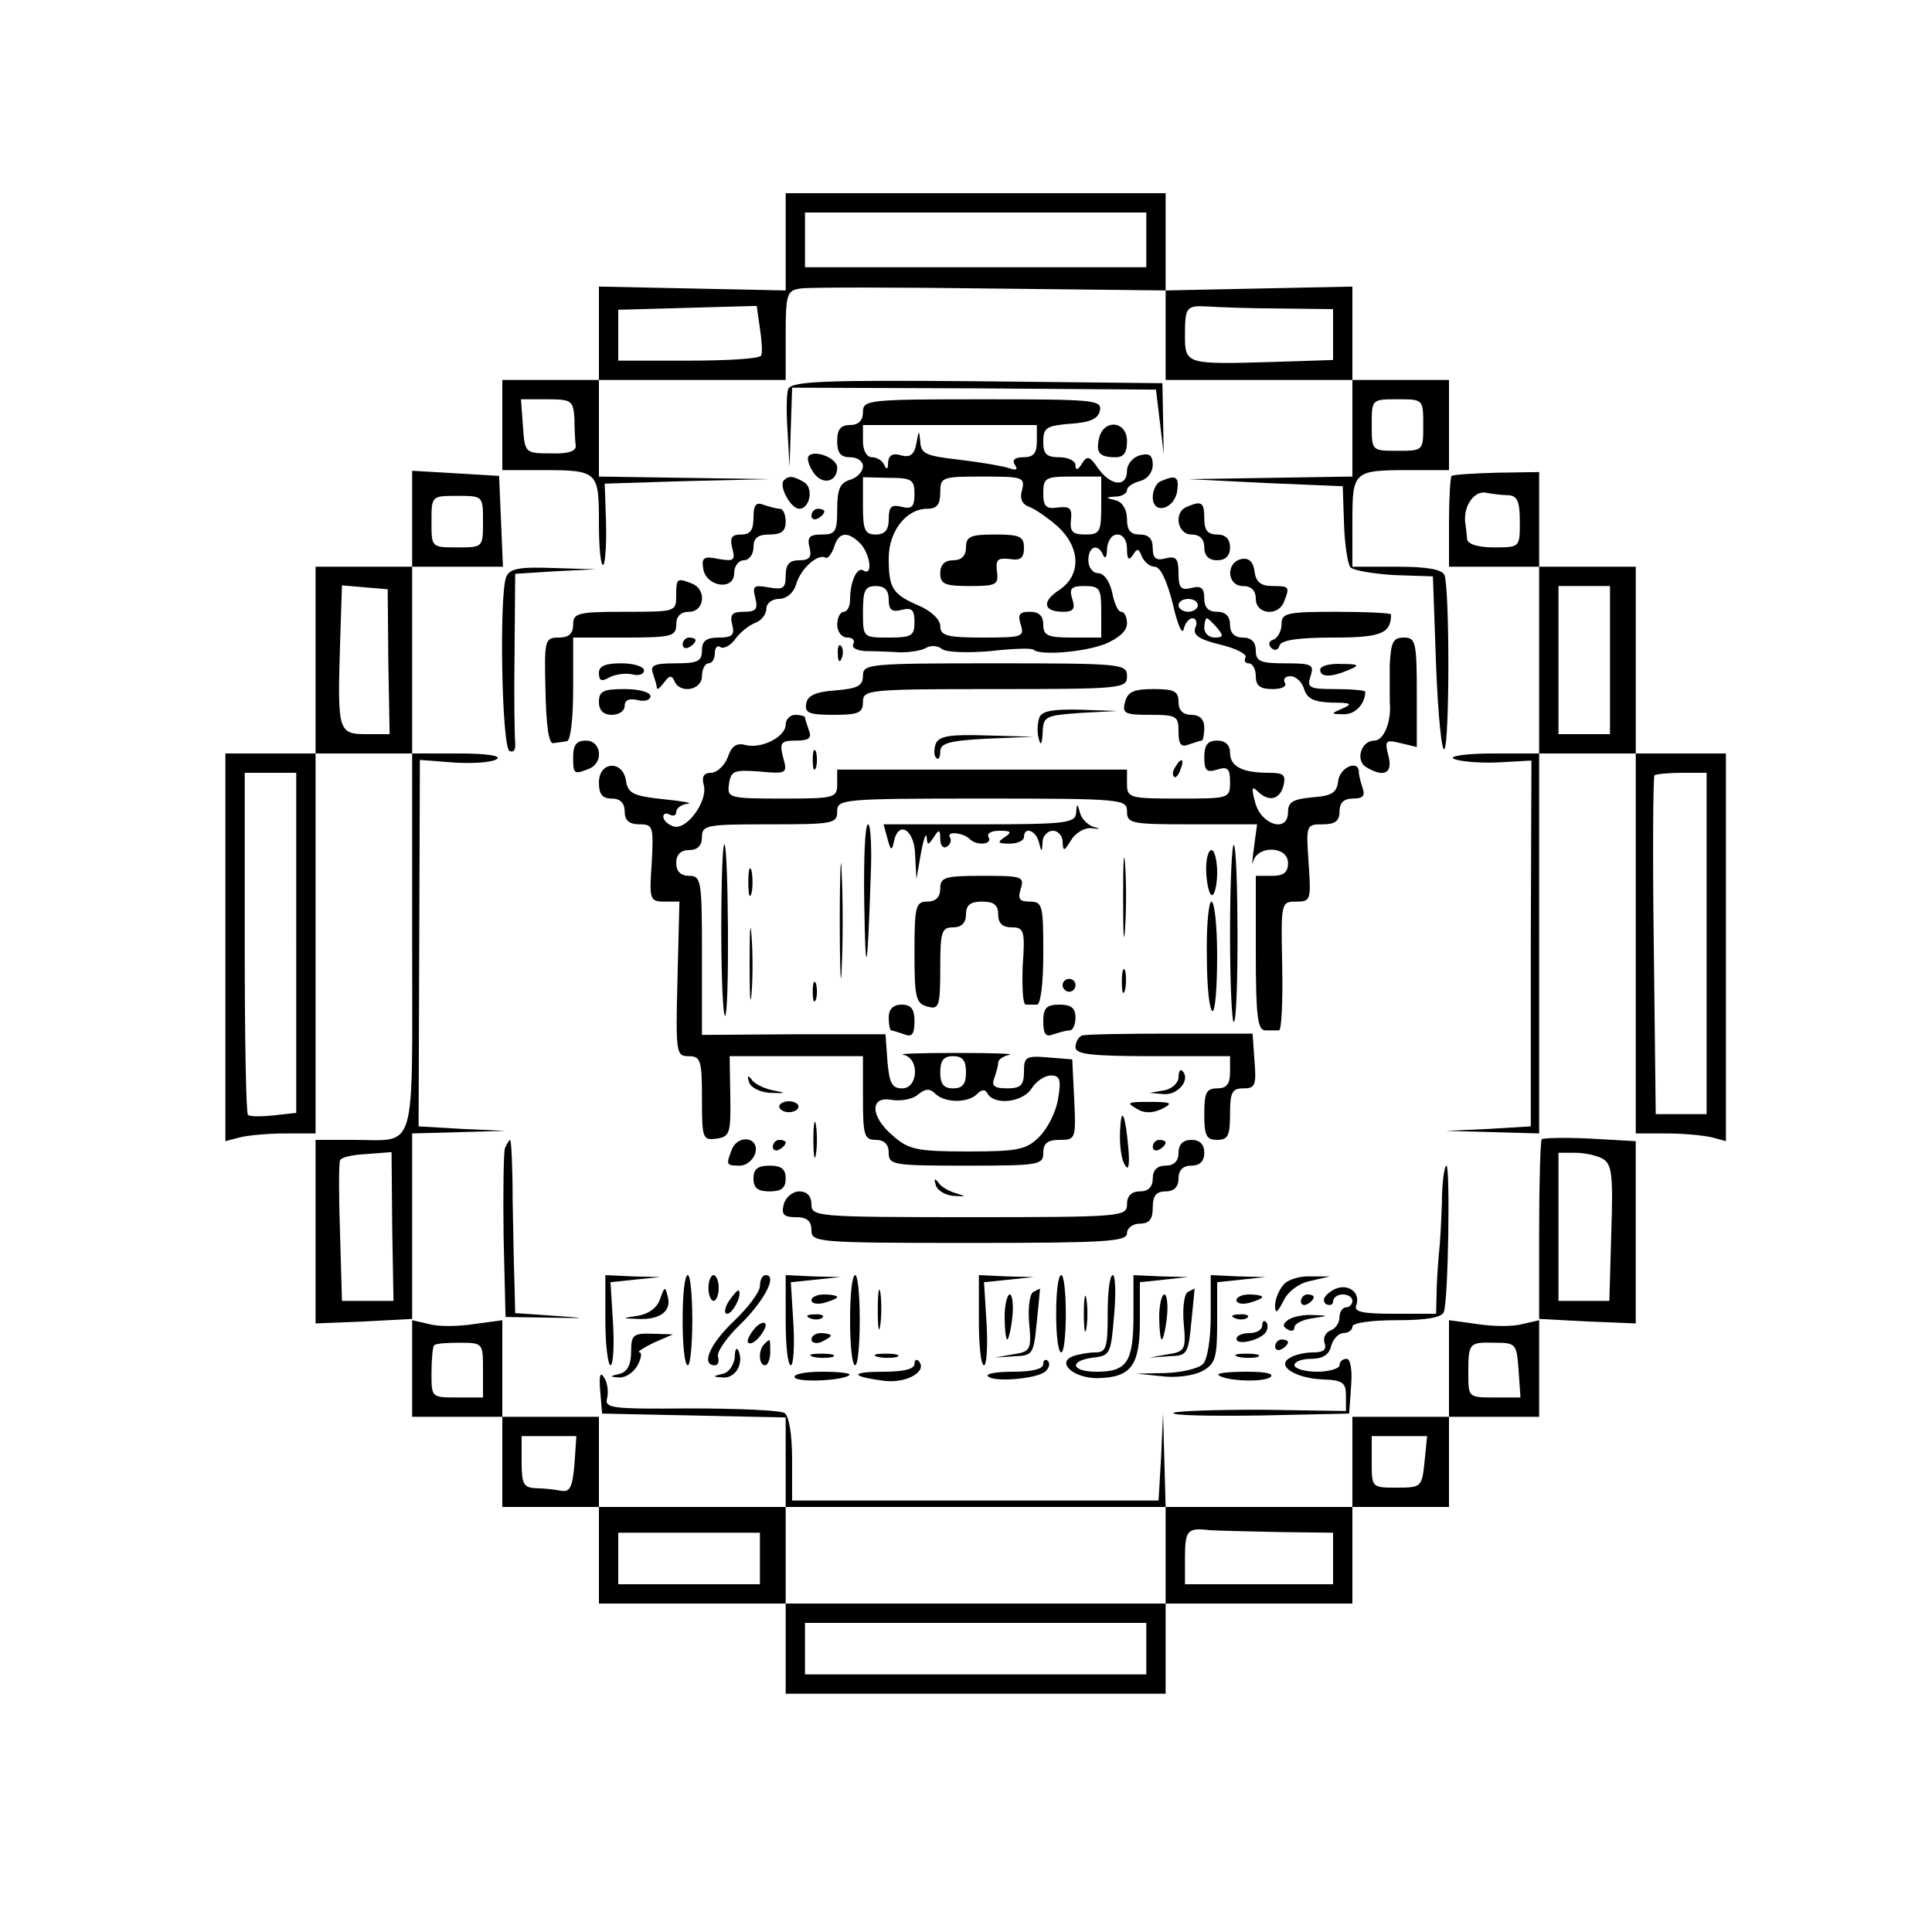 <?xml version="1.0" standalone="no"?>
<!DOCTYPE svg PUBLIC "-//W3C//DTD SVG 20010904//EN"
 "http://www.w3.org/TR/2001/REC-SVG-20010904/DTD/svg10.dtd">
<svg version="1.0" xmlns="http://www.w3.org/2000/svg"
 width="300pt" height="300pt" viewBox="0 0 300 300"
 preserveAspectRatio="xMidYMid meet">
<g transform="translate(0,300) scale(0.1,-0.1)"
fill="#000000" stroke="none">
<path d="M1220 2624 l0 -75 -145 3 -145 3 0 -72 0 -73 -75 0 -75 0 0 -70 0
-70 59 0 c90 0 91 -1 91 -83 0 -39 3 -67 7 -64 3 4 5 34 4 67 l-2 59 128 4
128 3 -132 2 -133 2 0 75 0 75 145 0 145 0 0 69 c0 65 2 70 23 73 12 2 145 2
295 0 l272 -3 0 -69 0 -70 145 0 145 0 0 -75 0 -75 -127 -2 -128 -2 120 -6
120 -5 2 -59 c1 -32 6 -63 10 -67 5 -5 36 -10 68 -12 l60 -2 5 -140 c3 -77 9
-135 13 -128 8 13 8 248 0 270 -4 9 -27 13 -74 13 l-69 0 0 69 c0 80 1 81 91
81 l59 0 0 70 0 70 -75 0 -75 0 0 73 0 72 -145 -3 -145 -3 0 75 0 76 -295 0
-295 0 0 -76z m560 4 l0 -43 -265 0 -265 0 0 43 0 42 265 0 265 0 0 -42z
m-598 -180 c-2 -5 -52 -8 -113 -8 l-109 0 0 40 0 39 108 3 107 3 5 -35 c3 -19
4 -38 2 -42z m806 73 l82 -1 0 -39 0 -40 -92 -3 c-136 -4 -138 -4 -138 41 0
45 2 47 37 45 15 -1 65 -3 111 -3z m-1096 -171 c0 -16 1 -36 2 -42 1 -9 -13
-13 -39 -12 -40 0 -40 1 -43 42 l-3 42 40 0 c39 0 41 -2 43 -30z m1318 -10 c0
-40 0 -40 -40 -40 -40 0 -40 0 -40 40 0 40 0 40 40 40 40 0 40 0 40 -40z"/>
<path d="M1224 2396 c-3 -7 -3 -38 -1 -67 l3 -54 2 62 2 61 283 -1 282 -2 6
-50 6 -50 -1 55 -1 55 -288 3 c-237 2 -288 0 -293 -12z"/>
<path d="M1340 2360 c0 -13 -7 -20 -20 -20 -15 0 -20 -7 -20 -25 0 -18 5 -25
20 -25 11 0 20 -6 20 -14 0 -8 -9 -18 -20 -21 -16 -5 -20 -15 -20 -46 0 -35
-3 -39 -24 -39 -19 0 -23 -4 -19 -20 4 -15 0 -20 -16 -20 -15 0 -21 -6 -21
-24 0 -20 -4 -22 -27 -18 -23 4 -25 2 -20 -17 4 -17 1 -21 -18 -21 -18 0 -22
-4 -18 -20 4 -16 0 -20 -21 -20 -19 0 -26 -5 -26 -20 0 -17 -7 -20 -41 -20
-33 0 -40 -3 -35 -16 3 -9 6 -19 6 -22 0 -4 5 0 11 8 8 11 12 12 16 3 8 -21
43 -15 43 7 0 11 5 20 10 20 6 0 10 7 10 16 0 8 4 13 9 9 5 -3 16 3 23 13 7
10 21 21 31 25 9 3 17 13 17 22 0 8 9 15 19 15 12 0 23 9 27 22 7 25 34 49 46
42 3 -2 9 5 13 16 7 24 21 26 41 6 15 -16 20 -51 5 -42 -10 7 -21 -17 -21 -45
0 -10 -4 -19 -10 -19 -5 0 -10 -9 -10 -20 0 -11 7 -20 16 -20 8 0 12 -4 9 -10
-3 -6 5 -10 19 -11 14 0 39 -1 54 -2 15 0 34 3 40 7 7 4 18 4 25 -2 7 -5 40
-6 75 -3 35 4 65 5 67 2 10 -9 77 -4 111 9 21 9 34 20 34 32 0 10 -4 18 -9 18
-5 0 -11 14 -14 30 -4 18 -13 30 -22 30 -8 0 -15 9 -15 20 0 22 15 27 23 8 3
-7 6 -3 6 10 1 12 7 22 16 22 9 0 15 -9 15 -22 0 -17 3 -19 9 -10 7 11 9 11
14 -2 4 -9 13 -16 20 -16 9 0 19 -22 28 -57 7 -32 15 -50 17 -40 2 9 8 17 14
17 5 0 8 -7 4 -15 -4 -11 6 -18 39 -26 25 -6 42 -15 39 -20 -3 -5 0 -9 5 -9 6
0 11 -9 11 -20 0 -15 7 -20 26 -20 14 0 23 4 19 10 -3 6 1 10 9 10 8 0 18 -9
21 -20 5 -15 15 -20 43 -21 30 0 33 -2 17 -9 -19 -8 -19 -9 1 -9 18 -1 34 16
34 35 0 2 -21 4 -46 4 -41 0 -45 2 -39 20 6 18 2 20 -39 20 -39 0 -46 3 -46
20 0 13 -7 20 -20 20 -13 0 -20 7 -20 20 0 13 -7 20 -20 20 -14 0 -20 7 -20
21 0 16 -5 20 -20 16 -16 -4 -20 0 -20 23 0 23 -4 27 -20 23 -15 -4 -20 0 -20
16 0 14 -6 21 -20 21 -15 0 -20 7 -20 24 0 15 -7 26 -17 29 -17 4 -17 5 0 6 9
0 17 5 17 10 0 5 9 11 20 14 12 3 20 14 20 25 0 15 -5 19 -20 15 -11 -3 -20
-14 -20 -24 0 -26 -25 -24 -45 4 -13 19 -17 20 -25 7 -6 -10 -10 -11 -10 -2 0
6 -11 12 -25 12 -20 0 -25 5 -25 24 0 22 5 25 42 28 31 2 44 8 46 21 3 16 -11
17 -182 17 -179 0 -186 -1 -186 -20z m270 -45 c0 -19 -5 -25 -21 -25 -13 0
-18 -4 -13 -12 5 -7 2 -9 -9 -5 -8 3 -43 9 -76 13 -53 6 -61 9 -62 28 -2 19
-2 19 -6 -2 -3 -18 -10 -23 -24 -19 -13 4 -19 0 -20 -11 0 -11 -2 -12 -6 -4
-2 6 -11 12 -19 12 -8 0 -14 10 -14 25 l0 25 135 0 135 0 0 -25z m-190 -82 c0
-20 -4 -24 -20 -20 -16 4 -20 0 -20 -19 0 -17 -6 -24 -20 -24 -17 0 -20 7 -20
44 l0 45 40 -1 c36 0 40 -3 40 -25z m167 6 c-4 -13 0 -22 11 -26 9 -3 29 -17
45 -31 35 -33 36 -75 2 -98 -28 -18 -25 -34 6 -34 16 0 19 5 14 20 -5 16 -2
20 19 20 24 0 26 -4 26 -40 l0 -40 -45 0 c-38 0 -45 3 -45 20 0 14 -7 20 -21
20 -16 0 -19 -4 -14 -20 6 -19 2 -20 -59 -20 -56 0 -66 3 -66 18 0 10 -14 23
-32 31 -42 18 -48 27 -48 74 0 42 27 77 60 77 15 0 20 7 20 25 0 24 2 25 66
25 62 0 66 -1 61 -21z m123 -24 c0 -41 -2 -45 -25 -45 -20 0 -24 5 -22 23 2
18 -2 21 -20 19 -19 -3 -23 2 -23 22 0 24 3 26 45 26 l45 0 0 -45z m-330 -146
c0 -16 5 -20 20 -16 16 4 20 0 20 -19 0 -21 -4 -24 -40 -24 -40 0 -40 0 -40
40 0 33 3 40 20 40 14 0 20 -7 20 -21z m480 -9 c0 -5 -7 -10 -15 -10 -8 0 -15
5 -15 10 0 6 7 10 15 10 8 0 15 -4 15 -10z m30 -35 c10 -12 10 -15 -4 -15 -9
0 -16 7 -16 15 0 8 2 15 4 15 2 0 9 -7 16 -15z"/>
<path d="M1500 2150 c0 -13 -7 -20 -20 -20 -13 0 -20 -7 -20 -20 0 -17 7 -20
46 -20 41 0 45 2 42 23 -2 18 1 21 20 19 17 -3 22 2 22 17 0 18 -6 21 -45 21
-38 0 -45 -3 -45 -20z"/>
<path d="M1707 2321 c-6 -24 0 -31 25 -31 13 0 18 7 18 25 0 31 -35 35 -43 6z"/>
<path d="M1255 2291 c-2 -5 2 -16 9 -26 14 -19 36 -13 36 9 0 15 -37 29 -45
17z"/>
<path d="M640 2194 l0 -74 -75 0 -75 0 0 -145 0 -145 -70 0 -70 0 0 -301 0
-301 23 6 c12 3 43 6 70 6 l47 0 0 295 0 295 75 0 75 0 0 -294 c0 -333 8 -306
-91 -306 l-59 0 0 -143 0 -142 75 3 75 4 0 -76 0 -76 70 0 70 0 0 -70 0 -70
75 0 75 0 0 -75 0 -75 145 0 145 0 0 -70 0 -70 295 0 295 0 0 70 0 70 145 0
145 0 0 75 0 75 75 0 75 0 0 70 0 70 70 0 70 0 0 76 0 76 75 -4 75 -3 0 141 0
142 -71 4 c-39 2 -73 1 -75 -1 -2 -2 -4 -66 -4 -142 l0 -139 -26 -6 c-14 -4
-45 -4 -70 0 l-44 6 0 -75 0 -75 -75 0 -75 0 0 -70 0 -70 -145 0 -145 0 -2 73
-2 72 -3 -67 -4 -68 -284 0 -285 0 0 64 c0 39 -5 68 -12 72 -6 4 -72 7 -146 7
-124 -1 -134 0 -129 17 2 10 0 24 -5 31 -6 10 -8 3 -6 -21 l3 -35 143 -3 142
-3 0 -69 0 -70 -145 0 -145 0 0 70 0 70 -75 0 -75 0 0 75 0 75 -44 -6 c-25 -4
-56 -4 -70 0 l-26 6 0 145 0 145 73 2 72 2 -67 3 -68 4 1 285 1 284 52 -4 c29
-2 59 0 67 5 9 5 -13 9 -58 9 l-73 0 0 145 0 145 70 0 71 0 -3 71 -3 70 -67 4
-68 4 0 -75z m110 -4 c0 -40 0 -40 -40 -40 -40 0 -40 0 -40 40 0 40 0 40 40
40 40 0 40 0 40 -40z m-147 -218 l2 -112 -36 0 c-44 0 -45 5 -41 138 l3 93 35
-3 36 -3 1 -113z m-143 -436 l0 -264 -35 -4 c-20 -2 -38 -2 -40 1 -3 2 -5 123
-5 268 l0 263 40 0 40 0 0 -264z m149 -441 l2 -115 -40 0 -40 0 -3 105 c-2 58
-2 109 0 113 1 5 20 9 41 10 l39 3 1 -116z m1879 106 c15 -8 17 -24 14 -115
l-3 -106 -40 0 -39 0 0 115 0 115 26 0 c14 0 33 -4 42 -9z m-1738 -328 l0 -43
-40 0 c-40 0 -40 0 -40 38 0 21 2 41 4 43 3 3 21 4 40 4 36 0 36 -1 36 -42z
m1608 0 l3 -43 -40 0 c-41 0 -41 0 -41 38 0 47 1 48 42 47 32 0 33 -2 36 -42z
m-1466 -147 c-3 -35 -7 -43 -20 -41 -10 2 -27 4 -39 4 -20 1 -23 6 -23 41 l0
40 43 0 42 0 -3 -44z m1320 4 c-4 -39 -5 -40 -43 -40 -39 0 -39 0 -39 40 l0
40 43 0 43 0 -4 -40z m-402 -145 l0 -75 -295 0 -295 0 0 75 0 75 295 0 295 0
0 -75z m178 36 l82 -1 0 -40 0 -40 -115 0 -115 0 0 38 c0 46 3 50 38 46 15 -1
64 -2 110 -3z m-808 -41 l0 -40 -110 0 -110 0 0 40 0 40 110 0 110 0 0 -40z
m600 -140 l0 -40 -265 0 -265 0 0 40 0 40 265 0 265 0 0 -40z"/>
<path d="M2254 2261 c-2 -2 -4 -35 -4 -73 l0 -68 70 0 70 0 0 -145 0 -145 -72
0 c-40 0 -68 -4 -61 -8 7 -4 37 -7 66 -6 l55 3 -1 -284 0 -284 -66 -4 -66 -3
73 -2 72 -2 0 295 0 295 75 0 75 0 0 -295 0 -295 48 0 c26 0 57 -3 70 -6 l22
-6 0 301 0 301 -70 0 -70 0 0 145 0 145 -75 0 -75 0 0 73 0 74 -66 -1 c-36 -1
-67 -3 -70 -5z m89 -30 c13 -1 17 -10 17 -41 0 -40 0 -40 -40 -40 -25 0 -41 5
-42 13 0 6 -2 19 -3 27 -2 25 14 48 32 45 10 -2 26 -4 36 -4z m157 -256 l0
-115 -40 0 -40 0 0 115 0 115 40 0 40 0 0 -115z m150 -440 l0 -265 -40 0 -39
0 -3 261 c-2 143 -1 263 1 265 2 2 22 4 43 4 l38 0 0 -265z"/>
<path d="M1217 2254 c-8 -9 11 -44 24 -44 16 0 23 31 8 41 -17 10 -24 11 -32
3z"/>
<path d="M1803 2253 c-7 -2 -13 -14 -13 -25 0 -28 34 -19 38 10 3 22 -2 25
-25 15z"/>
<path d="M1170 2196 c0 -19 -5 -26 -19 -26 -15 0 -18 -5 -14 -21 5 -19 3 -21
-21 -17 -23 5 -27 2 -24 -15 4 -28 48 -35 48 -7 0 11 7 20 15 20 8 0 15 9 15
20 0 15 7 20 25 20 18 0 25 5 25 20 0 11 -4 20 -9 20 -5 0 -16 3 -25 6 -12 5
-16 0 -16 -20z"/>
<path d="M1843 2213 c-21 -8 -15 -43 7 -43 13 0 20 -7 20 -20 0 -13 7 -20 20
-20 13 0 20 7 20 20 0 13 -7 20 -20 20 -15 0 -20 7 -20 25 0 25 -4 28 -27 18z"/>
<path d="M1260 2199 c0 -5 5 -7 10 -4 6 3 10 8 10 11 0 2 -4 4 -10 4 -5 0 -10
-5 -10 -11z"/>
<path d="M1928 2132 c-25 -5 -23 -42 2 -42 13 0 20 -7 20 -20 0 -24 35 -28 44
-4 9 23 8 24 -18 24 -18 0 -26 6 -28 23 -2 15 -9 21 -20 19z"/>
<path d="M786 2104 c-11 -28 -7 -262 5 -270 6 -3 10 1 9 12 -1 11 -2 74 -1
141 l1 122 63 4 62 3 -66 2 c-53 2 -68 -1 -73 -14z"/>
<path d="M1050 2075 c0 -25 -1 -25 -80 -25 -73 0 -80 -2 -80 -20 0 -14 -7 -20
-22 -20 -22 0 -23 -3 -21 -82 1 -53 5 -83 12 -82 6 1 16 2 21 3 6 0 10 35 10
81 l0 80 80 0 c73 0 80 2 80 20 0 13 7 20 20 20 24 0 28 35 4 44 -23 9 -24 8
-24 -19z"/>
<path d="M1990 2031 c0 -11 -6 -21 -12 -24 -8 -2 -9 -8 -4 -13 5 -5 11 -4 13
4 3 8 29 12 83 12 74 0 90 6 90 36 0 2 -38 4 -85 4 -77 0 -85 -2 -85 -19z"/>
<path d="M1060 1999 c0 -5 5 -7 10 -4 6 3 10 8 10 11 0 2 -4 4 -10 4 -5 0 -10
-5 -10 -11z"/>
<path d="M2158 1968 c0 -24 0 -50 0 -58 3 -30 -9 -60 -24 -60 -20 0 -30 -30
-13 -41 28 -17 42 -10 35 17 -6 24 -5 26 19 20 l25 -6 0 85 c0 78 -2 85 -20
85 -17 0 -20 -7 -22 -42z"/>
<path d="M1301 1984 c0 -11 3 -14 6 -6 3 7 2 16 -1 19 -3 4 -6 -2 -5 -13z"/>
<path d="M930 1955 c0 -12 4 -14 16 -7 9 5 25 7 35 5 11 -3 19 0 19 6 0 6 -16
11 -35 11 -25 0 -35 -4 -35 -15z"/>
<path d="M1340 1951 c0 -16 -8 -20 -42 -23 -31 -2 -44 -8 -46 -20 -3 -15 4
-18 42 -18 39 0 46 3 46 20 0 19 7 20 205 20 198 0 205 1 205 20 0 19 -7 20
-205 20 -196 0 -205 -1 -205 -19z"/>
<path d="M2050 1960 c0 -12 17 -12 45 0 17 7 15 9 -12 9 -18 1 -33 -3 -33 -9z"/>
<path d="M930 1910 c0 -13 7 -20 20 -20 11 0 20 6 20 14 0 9 7 12 20 9 11 -3
20 0 20 6 0 6 -17 11 -40 11 -33 0 -40 -3 -40 -20z"/>
<path d="M1747 1910 c-5 -18 0 -20 39 -20 41 0 44 -2 44 -26 0 -20 4 -25 16
-20 9 3 18 6 20 6 2 0 4 9 4 20 0 13 -7 20 -20 20 -13 0 -20 7 -20 20 0 17 -7
20 -39 20 -30 0 -40 -4 -44 -20z"/>
<path d="M1614 1886 c-3 -8 -4 -23 -1 -33 3 -12 5 -9 6 9 1 26 4 27 59 31 l57
3 -58 2 c-42 1 -59 -2 -63 -12z"/>
<path d="M1220 1875 c0 -19 -37 -38 -62 -32 -14 4 -22 -1 -28 -19 -5 -13 -17
-24 -26 -24 -11 0 -15 -6 -11 -20 6 -25 -28 -71 -48 -63 -8 3 -15 9 -15 15 0
5 5 6 10 3 6 -3 10 -1 10 4 0 6 8 12 18 13 9 1 -8 4 -38 7 -47 5 -55 9 -58 29
-5 32 -42 30 -42 -3 0 -18 5 -25 20 -25 13 0 20 -7 20 -20 0 -14 7 -20 23 -20
21 0 22 -3 19 -60 -4 -57 -3 -60 20 -60 l23 0 -3 -120 c-3 -115 -2 -120 17
-120 19 0 21 -6 21 -66 0 -62 1 -65 23 -62 20 3 22 8 21 66 l-1 62 104 0 103
0 0 -65 c0 -58 2 -65 20 -65 13 0 20 -7 20 -20 0 -19 7 -20 120 -20 113 0 120
1 120 20 0 15 7 20 25 20 25 0 26 1 23 63 l-3 62 -37 3 c-35 3 -38 1 -38 -22
0 -21 -5 -26 -26 -26 -20 0 -25 4 -20 16 3 9 6 19 6 24 0 5 8 10 17 12 10 2
-27 3 -82 3 -55 0 -92 -1 -82 -3 25 -5 23 -52 -2 -52 -16 0 -20 8 -23 42 l-3
42 -142 0 -143 -1 0 123 c0 117 -1 124 -20 124 -13 0 -20 7 -20 20 0 13 7 20
20 20 13 0 20 7 20 20 0 19 7 20 105 20 98 0 105 1 105 20 0 19 7 20 225 20
218 0 225 -1 225 -20 0 -19 7 -20 101 -20 l101 0 -5 -37 c-3 -21 -3 -30 -1
-20 8 25 54 23 54 -3 0 -15 -7 -20 -25 -20 l-25 0 0 -120 c0 -100 3 -120 15
-120 8 0 18 0 21 0 4 0 6 45 5 100 -2 99 -2 100 22 100 22 0 23 2 19 60 -4 59
-4 60 22 60 19 0 26 5 26 20 0 14 7 20 21 20 15 0 19 4 15 16 -3 9 -6 20 -6
25 0 20 -29 8 -32 -13 -2 -19 -10 -24 -40 -26 -30 -3 -38 -7 -38 -23 0 -33
-42 -20 -51 15 -6 22 -5 26 3 18 18 -18 35 -14 41 8 4 17 0 20 -23 20 -41 0
-60 10 -60 31 0 12 -7 19 -20 19 -15 0 -20 -7 -20 -26 0 -21 4 -24 20 -19 16
5 20 2 20 -19 0 -26 -1 -26 -80 -26 -76 0 -80 1 -80 23 l0 22 -225 0 -225 0 0
-22 c0 -22 -3 -23 -86 -23 -83 0 -85 1 -82 23 3 20 8 22 47 19 43 -4 44 -3 37
22 -6 23 -3 26 20 26 20 0 25 4 20 16 -3 9 -6 18 -6 20 0 2 -7 4 -15 4 -8 0
-15 -7 -15 -15z m280 -540 c0 -18 -5 -25 -20 -25 -15 0 -20 7 -20 25 0 18 5
25 20 25 15 0 20 -7 20 -25z m143 -41 c-3 -20 -16 -46 -29 -59 -20 -20 -32
-23 -111 -23 -79 0 -92 3 -116 24 -36 30 -37 63 -2 56 14 -2 32 1 40 8 12 10
19 10 27 2 15 -15 51 -15 65 -1 8 8 13 8 17 0 12 -18 55 -12 68 9 7 11 20 20
30 20 14 0 16 -7 11 -36z"/>
<path d="M1453 1845 c-3 -9 -3 -19 1 -22 3 -4 6 1 6 10 0 13 14 17 73 20 l72
3 -73 2 c-57 2 -74 -1 -79 -13z"/>
<path d="M890 1825 c0 -27 1 -28 24 -19 24 9 20 44 -4 44 -15 0 -20 -7 -20
-25z"/>
<path d="M1262 1820 c0 -14 2 -19 5 -12 2 6 2 18 0 25 -3 6 -5 1 -5 -13z"/>
<path d="M1825 1809 c-4 -6 -5 -12 -2 -15 2 -3 7 2 10 11 7 17 1 20 -8 4z"/>
<path d="M1671 1738 c-1 -16 -15 -18 -150 -18 l-149 0 6 -22 c5 -19 7 -20 10
-5 7 34 32 19 33 -20 l2 -38 7 40 c4 22 8 33 9 25 1 -13 2 -13 11 0 8 13 10
12 10 -3 0 -10 5 -15 10 -12 6 4 8 10 5 15 -6 10 21 7 31 -3 11 -11 36 -8 29
3 -3 6 4 10 17 10 18 0 20 -2 8 -10 -12 -8 -11 -10 8 -10 12 0 22 5 22 10 0
17 18 11 23 -7 4 -17 5 -17 6 0 0 9 8 17 16 17 8 0 15 -8 15 -17 1 -16 2 -15
13 2 7 12 21 20 32 19 14 -2 15 -1 3 2 -9 3 -19 13 -21 22 -4 15 -5 15 -6 0z"/>
<path d="M1342 1598 c2 -125 5 -110 10 40 2 45 0 82 -4 82 -5 0 -7 -55 -6
-122z"/>
<path d="M1304 1570 c0 -80 2 -112 3 -72 2 39 2 105 0 145 -1 39 -3 7 -3 -73z"/>
<path d="M1744 1605 c0 -55 1 -76 3 -47 2 29 2 74 0 100 -2 26 -3 2 -3 -53z"/>
<path d="M1120 1555 c0 -76 3 -136 6 -132 7 7 5 259 -1 266 -3 2 -5 -58 -5
-134z"/>
<path d="M1910 1550 c0 -79 3 -140 6 -137 8 8 7 267 0 275 -3 3 -6 -59 -6
-138z"/>
<path d="M1873 1645 c1 -19 5 -35 9 -35 4 0 8 16 8 35 0 19 -4 35 -9 35 -5 0
-9 -16 -8 -35z"/>
<path d="M1162 1630 c0 -19 2 -27 5 -17 2 9 2 25 0 35 -3 9 -5 1 -5 -18z"/>
<path d="M1460 1620 c0 -13 -7 -20 -20 -20 -18 0 -20 -7 -20 -79 0 -70 2 -79
20 -84 18 -5 20 0 20 59 0 57 2 64 20 64 13 0 20 7 20 20 0 15 7 20 25 20 18
0 25 -5 25 -20 0 -14 7 -20 21 -20 19 0 21 -5 17 -60 -1 -33 0 -60 5 -60 4 0
12 0 17 0 6 0 10 33 10 80 0 74 -1 80 -21 80 -16 0 -19 4 -14 20 6 19 2 20
-59 20 -59 0 -66 -2 -66 -20z"/>
<path d="M1874 1515 c0 -47 4 -85 9 -85 4 0 7 38 7 85 0 47 -4 85 -9 85 -4 0
-8 -38 -7 -85z"/>
<path d="M1164 1505 c0 -49 1 -71 3 -48 2 23 2 64 0 90 -2 26 -3 8 -3 -42z"/>
<path d="M1742 1475 c0 -16 2 -22 5 -12 2 9 2 23 0 30 -3 6 -5 -1 -5 -18z"/>
<path d="M1262 1460 c0 -14 2 -19 5 -12 2 6 2 18 0 25 -3 6 -5 1 -5 -13z"/>
<path d="M1650 1470 c0 -5 5 -10 10 -10 6 0 10 5 10 10 0 6 -4 10 -10 10 -5 0
-10 -4 -10 -10z"/>
<path d="M1380 1420 c0 -11 2 -20 4 -20 2 0 11 -3 20 -6 12 -5 16 0 16 20 0
19 -5 26 -20 26 -13 0 -20 -7 -20 -20z"/>
<path d="M1620 1414 c0 -20 4 -25 16 -20 9 3 20 6 25 6 5 0 9 9 9 20 0 15 -7
20 -25 20 -20 0 -25 -5 -25 -26z"/>
<path d="M1680 1392 c-5 -2 -10 -10 -10 -18 0 -11 23 -14 120 -14 l120 0 0
-25 c0 -18 -5 -25 -20 -25 -17 0 -20 -7 -20 -40 0 -33 3 -40 20 -40 17 0 20 7
20 40 0 34 3 40 21 40 18 0 20 5 17 42 l-3 43 -127 0 c-70 0 -132 -1 -138 -3z"/>
<path d="M1830 1327 c0 -8 -10 -18 -22 -20 l-23 -4 23 -2 c22 -1 41 23 28 36
-3 4 -6 -1 -6 -10z"/>
<path d="M1163 1320 c2 -8 16 -16 33 -17 25 -1 26 0 4 4 -14 3 -29 10 -33 17
-6 7 -7 6 -4 -4z"/>
<path d="M1210 1282 c0 -5 7 -9 15 -9 8 0 15 4 15 9 0 4 -7 8 -15 8 -8 0 -15
-4 -15 -8z"/>
<path d="M1764 1279 c12 -8 25 -8 40 -1 18 9 16 11 -19 11 -33 0 -37 -1 -21
-10z"/>
<path d="M1263 1230 c0 -25 2 -35 4 -22 2 12 2 32 0 45 -2 12 -4 2 -4 -23z"/>
<path d="M1740 1255 c-3 -30 1 -59 9 -67 4 -5 5 9 3 30 -4 47 -10 63 -12 37z"/>
<path d="M784 1217 c-2 -7 -3 -69 -2 -138 l3 -124 65 -1 c64 -1 64 -1 8 3
l-58 4 -1 42 c-1 23 -2 84 -3 135 0 50 -2 92 -4 92 -1 0 -5 -6 -8 -13z"/>
<path d="M1136 1214 c-9 -23 -8 -24 13 -24 10 0 21 9 24 20 6 25 -28 29 -37 4z"/>
<path d="M1200 1219 c0 -5 5 -7 10 -4 6 3 10 8 10 11 0 2 -4 4 -10 4 -5 0 -10
-5 -10 -11z"/>
<path d="M1790 1219 c0 -5 5 -7 10 -4 6 3 10 8 10 11 0 2 -4 4 -10 4 -5 0 -10
-5 -10 -11z"/>
<path d="M1830 1210 c0 -13 -7 -20 -20 -20 -13 0 -20 -7 -20 -20 0 -13 -7 -20
-20 -20 -13 0 -20 -7 -20 -20 0 -19 -7 -20 -245 -20 -238 0 -245 1 -245 20 0
13 -7 20 -19 20 -10 0 -21 -9 -24 -20 -4 -16 0 -20 19 -20 17 0 24 -6 24 -20
0 -19 7 -20 245 -20 211 0 245 2 245 15 0 8 9 15 20 15 15 0 20 7 20 25 0 18
5 25 20 25 13 0 20 7 20 20 0 13 7 20 20 20 13 0 20 7 20 20 0 13 -7 20 -20
20 -13 0 -20 -7 -20 -20z"/>
<path d="M1170 1170 c0 -15 7 -20 25 -20 18 0 25 5 25 20 0 15 -7 20 -25 20
-18 0 -25 -5 -25 -20z"/>
<path d="M2239 1133 c-1 -32 -3 -65 -4 -73 -1 -8 -3 -34 -4 -57 l-1 -43 -65 0
c-50 0 -63 3 -59 13 8 23 -18 37 -39 22 -12 -8 -14 -15 -8 -20 6 -3 11 -1 11
4 0 6 7 11 15 11 8 0 15 -4 15 -10 0 -5 -4 -10 -10 -10 -5 0 -10 -7 -10 -15 0
-9 -6 -18 -14 -21 -8 -3 -12 -12 -9 -20 3 -10 -2 -14 -18 -14 -13 0 -30 -4
-37 -9 -20 -12 9 -31 52 -33 31 -1 36 -5 36 -25 l0 -24 -131 2 c-72 0 -133 -2
-137 -5 -3 -4 57 -5 134 -4 l139 3 3 43 c2 25 -1 42 -7 42 -6 0 -11 -4 -11
-10 0 -5 -16 -10 -35 -10 -19 0 -35 5 -35 10 0 6 12 10 26 10 17 0 28 6 31 20
3 11 12 20 19 20 8 0 14 5 14 10 0 6 30 10 69 10 46 0 70 4 73 13 7 18 10 227
4 227 -3 0 -7 -26 -7 -57z"/>
<path d="M1453 1160 c2 -8 14 -16 28 -17 19 -1 20 -1 4 4 -11 3 -24 10 -28 17
-6 7 -7 6 -4 -4z"/>
<path d="M940 950 c0 -38 4 -70 8 -70 4 0 6 29 4 64 l-4 65 38 4 39 4 -42 1
-43 2 0 -70z"/>
<path d="M1060 950 c0 -38 3 -70 8 -70 4 0 7 32 7 70 0 39 -3 70 -7 70 -5 0
-8 -31 -8 -70z"/>
<path d="M1100 1000 c0 -11 4 -20 8 -20 4 0 8 9 8 20 0 11 -4 20 -8 20 -4 0
-8 -9 -8 -20z"/>
<path d="M1180 1003 c0 -9 -18 -33 -40 -54 -38 -36 -52 -69 -30 -69 5 0 7 6 5
13 -3 6 12 29 34 50 37 36 59 77 40 77 -5 0 -9 -7 -9 -17z"/>
<path d="M1220 950 c0 -38 3 -70 8 -70 4 0 6 29 4 64 l-4 65 39 4 38 4 -42 1
-43 2 0 -70z"/>
<path d="M1320 950 c0 -38 3 -70 8 -70 4 0 7 32 7 70 0 39 -3 70 -7 70 -5 0
-8 -31 -8 -70z"/>
<path d="M1520 950 c0 -38 3 -70 8 -70 4 0 6 29 4 64 l-4 65 39 4 38 4 -42 1
-43 2 0 -70z"/>
<path d="M1640 960 c0 -33 3 -60 8 -60 4 0 7 27 7 60 0 33 -3 60 -7 60 -5 0
-8 -27 -8 -60z"/>
<path d="M1720 960 c0 -52 -2 -60 -19 -60 -11 0 -27 -3 -35 -6 -26 -10 1 -34
38 -34 52 1 66 19 66 88 l0 61 38 4 37 4 -42 1 -43 2 0 -63 c0 -72 -10 -87
-57 -87 -40 0 -44 17 -5 22 26 3 27 6 32 66 3 34 2 62 -2 62 -5 0 -8 -27 -8
-60z"/>
<path d="M1880 957 c0 -36 -5 -68 -12 -75 -7 -7 -32 -13 -57 -14 l-46 -1 39
-4 c22 -3 50 1 63 8 20 11 23 20 23 75 l0 63 38 4 37 4 -42 1 -43 2 0 -63z"/>
<path d="M1993 1005 c-7 -8 -13 -22 -13 -32 0 -14 3 -12 13 7 7 15 25 28 42
31 l30 7 -30 0 c-16 1 -36 -5 -42 -13z"/>
<path d="M1363 965 c0 -27 2 -38 4 -22 2 15 2 37 0 50 -2 12 -4 0 -4 -28z"/>
<path d="M1025 983 c-4 -13 -17 -23 -34 -26 -26 -4 -26 -4 -1 -5 34 -2 53 12
47 34 -4 17 -5 17 -12 -3z"/>
<path d="M1132 980 c-7 -11 -8 -20 -3 -20 9 0 24 30 18 36 -1 2 -8 -6 -15 -16z"/>
<path d="M1605 994 c-6 -2 -9 -24 -7 -48 4 -42 2 -45 -25 -49 l-28 -5 30 2
c29 1 30 3 35 54 3 28 5 52 5 51 0 0 -5 -2 -10 -5z"/>
<path d="M1683 960 c0 -25 2 -35 4 -22 2 12 2 32 0 45 -2 12 -4 2 -4 -23z"/>
<path d="M1845 994 c-6 -2 -9 -24 -7 -48 4 -42 2 -45 -25 -49 l-28 -5 30 2
c29 1 30 3 35 54 3 28 5 52 5 51 0 0 -5 -2 -10 -5z"/>
<path d="M1260 981 c0 -5 9 -7 20 -4 11 3 20 7 20 9 0 2 -9 4 -20 4 -11 0 -20
-4 -20 -9z"/>
<path d="M1560 955 c0 -19 2 -35 4 -35 2 0 6 16 8 35 2 19 0 35 -4 35 -4 0 -8
-16 -8 -35z"/>
<path d="M1800 955 c0 -19 2 -35 4 -35 2 0 6 16 8 35 2 19 0 35 -4 35 -4 0 -8
-16 -8 -35z"/>
<path d="M1920 981 c0 -5 9 -7 20 -4 11 3 20 7 20 9 0 2 -9 4 -20 4 -11 0 -20
-4 -20 -9z"/>
<path d="M2020 979 c0 -5 5 -7 10 -4 6 3 10 8 10 11 0 2 -4 4 -10 4 -5 0 -10
-5 -10 -11z"/>
<path d="M1258 953 c7 -3 16 -2 19 1 4 3 -2 6 -13 5 -11 0 -14 -3 -6 -6z"/>
<path d="M1918 953 c7 -3 16 -2 19 1 4 3 -2 6 -13 5 -11 0 -14 -3 -6 -6z"/>
<path d="M2001 951 c-9 -6 -10 -11 -2 -15 6 -4 11 -3 11 3 0 5 12 12 28 14 26
4 26 4 2 5 -14 1 -31 -2 -39 -7z"/>
<path d="M1170 935 c-7 -9 -11 -18 -8 -20 3 -3 11 1 18 10 7 9 11 18 8 20 -3
3 -11 -1 -18 -10z"/>
<path d="M1960 942 c0 -7 -9 -12 -20 -12 -11 0 -20 -4 -20 -9 0 -11 38 -2 46
11 3 5 3 12 0 15 -3 4 -6 1 -6 -5z"/>
<path d="M980 901 c0 -20 -6 -31 -17 -34 -17 -4 -17 -5 -1 -6 10 0 22 8 28 19
6 11 7 20 3 20 -4 1 6 7 22 15 l30 13 -32 1 c-30 1 -33 -2 -33 -28z"/>
<path d="M1260 920 c0 -5 7 -7 15 -4 8 4 15 8 15 10 0 2 -7 4 -15 4 -8 0 -15
-4 -15 -10z"/>
<path d="M1187 913 c-10 -9 -9 -33 1 -33 4 0 8 9 8 20 0 23 0 22 -9 13z"/>
<path d="M1980 909 c0 -5 5 -7 10 -4 6 3 10 8 10 11 0 2 -4 4 -10 4 -5 0 -10
-5 -10 -11z"/>
<path d="M1141 893 c-1 -12 -9 -24 -18 -26 -17 -4 -17 -5 0 -6 19 -1 32 21 24
41 -3 7 -6 3 -6 -9z"/>
<path d="M1263 893 c9 -2 23 -2 30 0 6 3 -1 5 -18 5 -16 0 -22 -2 -12 -5z"/>
<path d="M1363 893 c9 -2 23 -2 30 0 6 3 -1 5 -18 5 -16 0 -22 -2 -12 -5z"/>
<path d="M1923 893 c9 -2 23 -2 30 0 6 3 -1 5 -18 5 -16 0 -22 -2 -12 -5z"/>
<path d="M1420 882 c0 -8 -18 -12 -47 -12 -53 0 -54 -7 -1 -14 35 -5 70 15 54
31 -3 3 -6 1 -6 -5z"/>
<path d="M1620 882 c0 -8 -18 -12 -47 -12 -25 0 -43 -3 -39 -7 9 -10 78 -4 90
8 5 5 7 12 3 16 -4 3 -7 1 -7 -5z"/>
<path d="M1234 861 c5 -8 76 -5 85 4 2 3 -17 5 -43 5 -26 0 -45 -4 -42 -9z"/>
<path d="M1892 865 c9 -9 66 -12 80 -4 8 6 -6 9 -36 9 -27 0 -47 -2 -44 -5z"/>
</g>
</svg>
